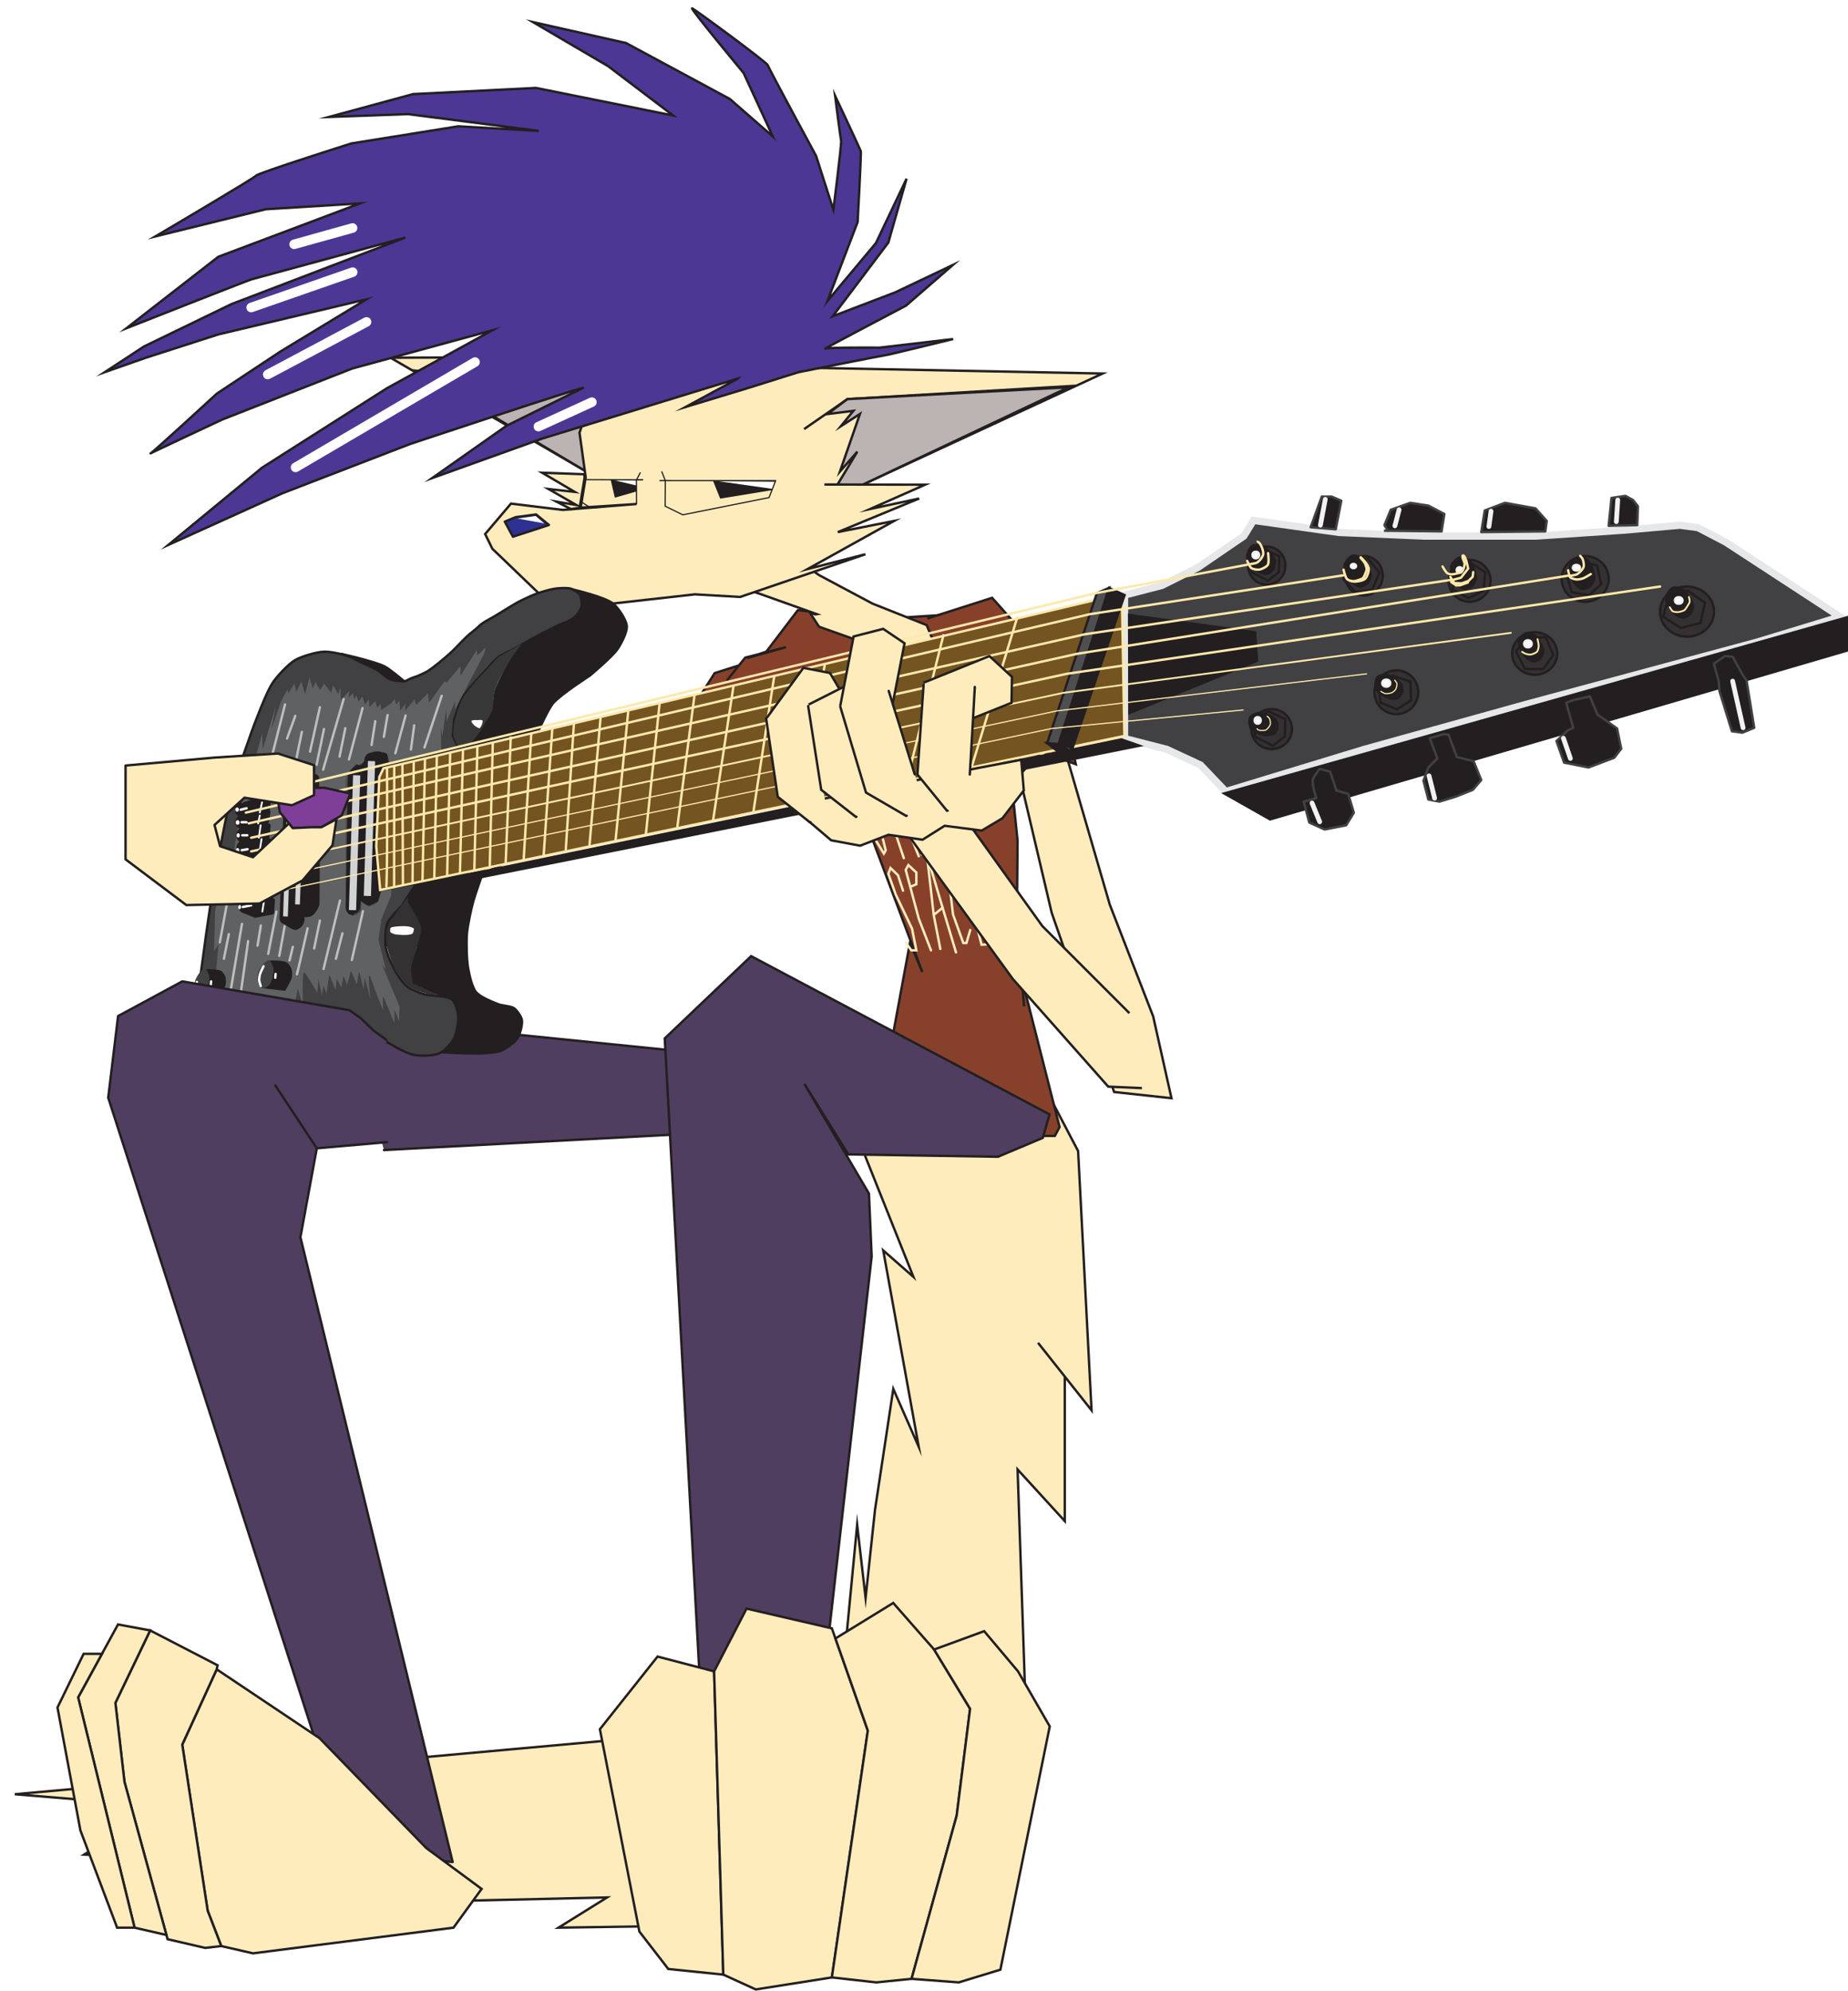 <?xml version="1.0" encoding="UTF-8"?>
  <?xml-stylesheet type="text/css" href="../css/stylesheet.css"?>
<svg id="AniSVG" data-name="Layer 2" xmlns="http://www.w3.org/2000/svg" xmlns:xlink="http://www.w3.org/1999/xlink" viewBox="0 0 772.57 832.07">
  <defs>
    <style>
      .cls-1 {
        filter: url(#drop-shadow-9);
      }

      .cls-1, .cls-2, .cls-3, .cls-4, .cls-5, .cls-6, .cls-7, .cls-8, .cls-9, .cls-10, .cls-11, .cls-12, .cls-13, .cls-14, .cls-15, .cls-16, .cls-17, .cls-18, .cls-19, .cls-20, .cls-21, .cls-22, .cls-23, .cls-24, .cls-25, .cls-26, .cls-27, .cls-28, .cls-29, .cls-30, .cls-31, .cls-32, .cls-33, .cls-34, .cls-35, .cls-36 {
        stroke-linecap: round;
      }

      .cls-1, .cls-2, .cls-4, .cls-5, .cls-6, .cls-8, .cls-37, .cls-38, .cls-12, .cls-13, .cls-14, .cls-15, .cls-21, .cls-22, .cls-23, .cls-25, .cls-26, .cls-28, .cls-29, .cls-39, .cls-40, .cls-41, .cls-42, .cls-43, .cls-44, .cls-45, .cls-31, .cls-32, .cls-33, .cls-46, .cls-36 {
        stroke: #231f20;
      }

      .cls-1, .cls-2, .cls-32 {
        fill: #503e61;
      }

      .cls-1, .cls-37, .cls-38, .cls-47, .cls-13, .cls-14, .cls-15, .cls-16, .cls-17, .cls-18, .cls-19, .cls-20, .cls-21, .cls-22, .cls-23, .cls-24, .cls-25, .cls-27, .cls-29, .cls-48, .cls-39, .cls-40, .cls-41, .cls-42, .cls-43, .cls-44, .cls-45, .cls-49, .cls-50, .cls-30, .cls-51, .cls-33, .cls-34 {
        stroke-miterlimit: 10;
      }

      .cls-52, .cls-9, .cls-10, .cls-16, .cls-17, .cls-18, .cls-27, .cls-30, .cls-31, .cls-51, .cls-34 {
        fill: none;
      }

      .cls-2, .cls-3, .cls-4, .cls-5, .cls-6, .cls-7, .cls-8, .cls-9, .cls-10, .cls-11, .cls-12, .cls-26, .cls-28, .cls-31, .cls-53, .cls-32, .cls-46, .cls-35, .cls-36 {
        stroke-linejoin: round;
      }

      .cls-3, .cls-4, .cls-54, .cls-11, .cls-12, .cls-19, .cls-22, .cls-26, .cls-42, .cls-45, .cls-53, .cls-46 {
        fill: #231f20;
      }

      .cls-3, .cls-7, .cls-10, .cls-19, .cls-20, .cls-30, .cls-35 {
        stroke: #fff;
      }

      .cls-5 {
        fill: #2e3192;
      }

      .cls-6 {
        fill: #7f3f98;
      }

      .cls-7, .cls-55, .cls-24, .cls-28, .cls-40, .cls-35 {
        fill: #fff;
      }

      .cls-8, .cls-38, .cls-56, .cls-14, .cls-15, .cls-25, .cls-39 {
        fill: #feecbd;
      }

      .cls-9, .cls-18, .cls-27, .cls-48, .cls-51, .cls-34 {
        stroke: #fee8aa;
      }

      .cls-37 {
        filter: url(#drop-shadow-4);
      }

      .cls-37, .cls-13, .cls-36 {
        fill: #87412a;
      }

      .cls-38 {
        filter: url(#drop-shadow-3);
      }

      .cls-47, .cls-11, .cls-12 {
        stroke-width: 2px;
      }

      .cls-47, .cls-45, .cls-49, .cls-50, .cls-53 {
        stroke-linecap: square;
      }

      .cls-47, .cls-50 {
        fill: #e4e5e6;
        stroke: #d1d3d4;
      }

      .cls-57 {
        clip-path: url(#clippath);
      }

      .cls-58, .cls-23 {
        fill: #333132;
      }

      .cls-59, .cls-20, .cls-21, .cls-49 {
        fill: #414042;
      }

      .cls-60 {
        fill: #393839;
      }

      .cls-11, .cls-24 {
        stroke: #f1f2f2;
      }

      .cls-13 {
        filter: url(#drop-shadow-2);
      }

      .cls-14 {
        filter: url(#drop-shadow-6);
      }

      .cls-15 {
        filter: url(#drop-shadow-1);
      }

      .cls-16 {
        stroke: #bcbec0;
      }

      .cls-17 {
        stroke: #feecbd;
      }

      .cls-61 {
        clip-path: url(#clippath-1);
      }

      .cls-26, .cls-27, .cls-28, .cls-31 {
        stroke-width: .5px;
      }

      .cls-62 {
        filter: url(#drop-shadow-7);
      }

      .cls-29 {
        stroke-width: 5px;
      }

      .cls-29, .cls-33, .cls-63 {
        fill: #808285;
      }

      .cls-48 {
        fill: #745421;
      }

      .cls-41 {
        fill: #bbb4b3;
      }

      .cls-43 {
        fill: #4f4f51;
      }

      .cls-44 {
        fill: #4c3794;
      }

      .cls-45, .cls-49, .cls-50 {
        stroke-width: 3px;
      }

      .cls-49 {
        stroke: #e6e7e8;
      }

      .cls-30 {
        stroke-width: 4px;
      }

      .cls-53 {
        stroke: #414042;
      }

      .cls-32 {
        filter: url(#drop-shadow-8);
      }

      .cls-33 {
        stroke-width: 6px;
      }

      .cls-64 {
        filter: url(#drop-shadow-11);
      }

      .cls-65 {
        filter: url(#drop-shadow-10);
      }

      .cls-34, .cls-35 {
        stroke-width: .75px;
      }

      .cls-63 {
        opacity: .5;
      }

      .cls-36 {
        filter: url(#drop-shadow-5);
      }
    </style>
    <filter id="drop-shadow-1" filterUnits="userSpaceOnUse">
      <feOffset dx="3" dy="3"/>
      <feGaussianBlur result="blur" stdDeviation="2"/>
      <feFlood flood-color="#231f20" flood-opacity=".5"/>
      <feComposite in2="blur" operator="in"/>
      <feComposite in="SourceGraphic"/>
    </filter>
    <filter id="drop-shadow-2" filterUnits="userSpaceOnUse">
      <feOffset dx="3" dy="3"/>
      <feGaussianBlur result="blur-2" stdDeviation="2"/>
      <feFlood flood-color="#231f20" flood-opacity=".5"/>
      <feComposite in2="blur-2" operator="in"/>
      <feComposite in="SourceGraphic"/>
    </filter>
    <filter id="drop-shadow-3" filterUnits="userSpaceOnUse">
      <feOffset dx="3" dy="3"/>
      <feGaussianBlur result="blur-3" stdDeviation="2"/>
      <feFlood flood-color="#231f20" flood-opacity=".5"/>
      <feComposite in2="blur-3" operator="in"/>
      <feComposite in="SourceGraphic"/>
    </filter>
    <filter id="drop-shadow-4" filterUnits="userSpaceOnUse">
      <feOffset dx="3" dy="3"/>
      <feGaussianBlur result="blur-4" stdDeviation="2"/>
      <feFlood flood-color="#231f20" flood-opacity=".5"/>
      <feComposite in2="blur-4" operator="in"/>
      <feComposite in="SourceGraphic"/>
    </filter>
    <filter id="drop-shadow-5" filterUnits="userSpaceOnUse">
      <feOffset dx="3" dy="3"/>
      <feGaussianBlur result="blur-5" stdDeviation="2"/>
      <feFlood flood-color="#231f20" flood-opacity=".5"/>
      <feComposite in2="blur-5" operator="in"/>
      <feComposite in="SourceGraphic"/>
    </filter>
    <filter id="drop-shadow-6" filterUnits="userSpaceOnUse">
      <feOffset dx="3" dy="3"/>
      <feGaussianBlur result="blur-6" stdDeviation="2"/>
      <feFlood flood-color="#231f20" flood-opacity=".5"/>
      <feComposite in2="blur-6" operator="in"/>
      <feComposite in="SourceGraphic"/>
    </filter>
    <filter id="drop-shadow-7" filterUnits="userSpaceOnUse">
      <feOffset dx="3" dy="3"/>
      <feGaussianBlur result="blur-7" stdDeviation="2"/>
      <feFlood flood-color="#231f20" flood-opacity=".5"/>
      <feComposite in2="blur-7" operator="in"/>
      <feComposite in="SourceGraphic"/>
    </filter>
    <clipPath id="clippath">
      <polyline id="smallClippingPath" class="cls-52" points="265.7 197.66 263.04 197.68 241.7 197.59 240.19 207.04 244.03 209.51 263.12 207.72 263.06 197.79 264.66 194.71"/>
    </clipPath>
    <clipPath id="clippath-1">
      <polyline id="largeClippingPath" class="cls-52" points="272.89 197.88 321.27 197.89 318.51 204.98 282.44 212.19 275.07 208.57 275.15 197.91 273.68 194.2"/>
    </clipPath>
    <filter id="drop-shadow-8" filterUnits="userSpaceOnUse">
      <feOffset dx="3" dy="3"/>
      <feGaussianBlur result="blur-8" stdDeviation="2"/>
      <feFlood flood-color="#231f20" flood-opacity=".5"/>
      <feComposite in2="blur-8" operator="in"/>
      <feComposite in="SourceGraphic"/>
    </filter>
    <filter id="drop-shadow-9" filterUnits="userSpaceOnUse">
      <feOffset dx="3" dy="3"/>
      <feGaussianBlur result="blur-9" stdDeviation="2"/>
      <feFlood flood-color="#231f20" flood-opacity=".5"/>
      <feComposite in2="blur-9" operator="in"/>
      <feComposite in="SourceGraphic"/>
    </filter>
    <filter id="drop-shadow-10" filterUnits="userSpaceOnUse">
      <feOffset dx="3" dy="3"/>
      <feGaussianBlur result="blur-10" stdDeviation="2"/>
      <feFlood flood-color="#231f20" flood-opacity=".5"/>
      <feComposite in2="blur-10" operator="in"/>
      <feComposite in="SourceGraphic"/>
    </filter>
    <filter id="drop-shadow-11" filterUnits="userSpaceOnUse">
      <feOffset dx="3" dy="3"/>
      <feGaussianBlur result="blur-11" stdDeviation="2"/>
      <feFlood flood-color="#231f20" flood-opacity=".5"/>
      <feComposite in2="blur-11" operator="in"/>
      <feComposite in="SourceGraphic"/>
    </filter>
  </defs>
  <g id="Ani">
    <g id="tail">
      <polygon class="cls-15" points="434.77 453.44 447.71 478.11 453.33 586.49 430.95 558.27 442.14 572.38 442.14 632.8 422.41 611.22 426.22 723.82 407.8 704.88 405.55 800.11 230.49 802.74 250.79 790.11 67.39 794.32 98.96 774.85 32.13 772.22 63.7 751.97 3.2 746.97 258.9 723.82 347.77 713.3 355.34 634.37 358.87 664.89 362.8 628.09 370.45 577.55 381.08 601.75 366.24 519.67 378.86 530.72 355.34 471.81 434.77 453.44"/>
    </g>
    <g id="Body">
      <polyline class="cls-13" points="349.91 273.15 342.17 295.67 382.57 403.28 377.43 390.97 369.95 431.49 382.57 462.16 424.62 471.81 437.98 471.81 439.96 468.1 424.13 405.76 425.12 417.63 422.15 378.3 422.4 348.36 417.2 297.64 393.98 253.86 359.59 256.08"/>
      <g id="shirtText">
        <polyline class="cls-17" points="365.27 332.3 360.59 324.17 359.14 324.84 359.14 328.24 361.26 334.42 367.38 343.66 370.28 355.46 369.5 356.8 364.71 348.89 362.93 341.99"/>
        <polyline class="cls-17" points="367.49 322.39 372.95 344.1 377.85 358.69"/>
        <line class="cls-17" x1="377.85" y1="340.54" x2="372.95" y2="344.1"/>
        <polyline class="cls-17" points="370.95 316.82 377.18 340.54 384.09 357.91"/>
        <polyline class="cls-17" points="375.4 322.39 380.36 320.33 385.31 318.27"/>
        <line class="cls-17" x1="387.87" y1="355.24" x2="380.36" y2="320.33"/>
        <line class="cls-17" x1="385.31" y1="357.24" x2="393.11" y2="352.23"/>
        <polyline class="cls-17" points="396.89 355.24 389.99 319.38 390.66 316.82 394.44 319.72 396.22 324.84 395.11 328.29 392.66 329.41 402.01 355.24"/>
        <polyline class="cls-17" points="394.44 315.26 400.32 314.24 404.69 313.48"/>
        <polyline class="cls-17" points="409.81 357.24 404.13 340.48 400.32 314.24"/>
        <polyline class="cls-17" points="377.52 372.28 375.4 365.82 372.28 362.83 371.39 365.26 374.45 373.84 381.3 388.2 383.08 397.22 380.97 397.22 378.7 394.02"/>
        <polyline class="cls-17" points="389.21 397.22 384.09 383.97 380.54 370.71 378.63 363.59 379.74 361.59 383.08 364.7 383.08 369.6 380.54 370.71"/>
        <polyline class="cls-17" points="393.11 396.66 390.35 382.46 387.87 360.58 388.46 360.58 394.06 379.4 390.35 382.46"/>
        <line class="cls-17" x1="394.06" y1="379.4" x2="399.66" y2="398.09"/>
        <polyline class="cls-17" points="400.32 363.92 396.86 358.69 395.66 359.13 398.42 382.24 402.71 394.16 404.02 394.16 405.62 388.75"/>
        <polyline class="cls-17" points="410.34 360.58 403.22 361.09 406.2 378.62 410.34 394.89 415.5 394.6"/>
        <line class="cls-17" x1="410.63" y1="368.14" x2="405.07" y2="370.61"/>
      </g>
      <g id="fretArm">
        <g id="fretUpper">
          <g id="Layer_18" data-name="Layer 18">
            <polygon class="cls-38" points="442.15 310.41 460.94 375.09 479.09 421.84 486.74 456.04 462.77 453.44 436.69 378.62 421.36 313.48 428.81 304.83 442.15 310.41"/>
          </g>
          <polyline class="cls-37" points="384.63 255.55 411.76 246.88 433.99 271.85 434.42 286.83 435.27 280.78 444.58 291.94 443.21 300.61 446.76 316.45 432.43 311.09 417.38 327.2 417.87 314.42 421.18 319.45 408.69 299.22 418.24 308.14 404.36 295.6 402.92 276.75 403.71 287.05 395.55 270.01 393.38 269.12"/>
        </g>
        <polyline id="fretFore" class="cls-39" points="477.39 454.82 463.31 454.2 423.42 409.2 376.26 344.3 399.52 336.58 435.78 387.11 472.15 423.48"/>
      </g>
      <g id="strumArm">
        <polygon class="cls-8" points="200.8 365.74 299.42 318.21 301.1 297.89 284.19 296.49 179.12 337.03 78.45 333.18 61.42 359.04 200.8 365.74"/>
        <polygon class="cls-36" points="364.18 256.32 330.56 252.03 317.37 269.38 309.68 271.97 325.23 267.61 308.55 271.88 301.05 281.21 305.95 275.12 295.78 278.35 284.19 296.49 301.1 297.89 299.42 318.21 334.59 295.29 335.91 285.77 345.88 280.57 366.1 282.3 364.18 256.32"/>
      </g>
      <g id="Neck">
        <polygon class="cls-14" points="389.58 270.78 384.41 258.29 361.78 249.31 339.44 237.41 313.69 219.37 294.76 228.63 307.25 242.78 314.66 245.22 338.47 253.7 337.83 253.8 335.56 253.08 339.43 258.97 356.68 265.09 367.19 270.93 365.79 270.56 361.4 268.41 364.44 272.29 369.31 274.3 374.87 274.37 381.51 272.74 388.63 271.25 389.58 270.78"/>
      </g>
      <g id="Head">
        <g id="HeadGroup" class="cls-62">
          <polygon id="headBackplate" class="cls-56" points="308.43 151.69 385.8 174.55 363.99 187.56 350.62 206.54 304.01 171.93 308.43 151.69"/>
          <g id="exposedEar">
            <polyline class="cls-39" points="310.41 150.24 457.95 153.13 357.78 199.52 445.44 158.31 351.26 163.82 342.44 169.93 333.15 176.36"/>
            <polygon class="cls-41" points="342.96 170.07 353.77 168.73 348.53 175.14 356.51 170.03 348.15 194.09 355.42 185.79 340.97 209.74 357.78 199.52 443.68 158.88 351.26 163.82 342.96 170.07"/>
          </g>
          <g id="coveredEar">
            <polyline class="cls-39" points="263.8 171.81 256.17 165.23 248.92 158.98 170.58 151.92 242.9 194.57 160.25 146.53 283.16 146.07"/>
            <polygon class="cls-41" points="255.73 165.36 246.75 163.85 251.01 170.34 244.44 165.1 251.02 189.3 245.1 180.88 267.32 207.58 242.9 194.57 172.04 152.52 248.92 158.98 255.73 165.36"/>
          </g>
          <g id="headBaseShape">
            <polyline class="cls-39" points="341.64 199.52 383.76 199.59 360.77 209.76 381.26 205.37 347.26 219.41 370.8 214.74 334.6 234.86 358.77 228.67 306.42 246.52 287.5 245.43 229.45 251.93 202.82 226.36 199.82 220.22 210.62 207.5 232.27 210.14 238.71 209.62 263.12 207.67 239.74 209.19 241.85 196.49 239.27 177.84 244.6 162.63 257.23 149.31 282.29 145.88 308.2 149.47"/>
            <polygon class="cls-39" points="241.26 195.24 223.64 194.59 237.26 202.6 226.32 201.41 237.92 208.08 229.67 206.69 235.71 209.81 239.33 209.24 241.42 196.5 241.26 195.24"/>
          </g>
          <g id="Nose">
            <polygon class="cls-5" points="211.45 221.34 208.03 215.04 212.57 213.17 221.12 212.03 226.48 216.43 211.45 221.34"/>
            <polyline class="cls-55" points="213.34 213.74 224.51 215.76 220.93 212.69"/>
          </g>
          <g id="smallEyeClip">
            <g class="cls-57">
              <g id="smallEye">
                <polygon class="cls-26" points="254.22 204.72 252.53 197.44 267.36 200.94 254.22 204.72"/>
                <polyline class="cls-28" points="252.53 197.44 268 197.61 267.36 200.94"/>
              </g>
            </g>
          </g>
          <g id="largeEyeClip">
            <g class="cls-61">
              <g id="largeEye">
                <polygon class="cls-26" points="298.24 205.15 295.31 197.86 320.73 201.46 298.24 205.15"/>
                <polyline class="cls-28" points="295.31 197.86 321.81 198.13 320.73 201.46"/>
              </g>
            </g>
          </g>
          <polyline id="largeEyeHole" class="cls-31" points="272.89 197.88 321.27 197.89 318.51 204.98 282.44 212.19 275.07 208.57 275.15 197.91 273.68 194.2"/>
          <polyline id="smallEyeHole" class="cls-31" points="265.7 197.52 263.04 197.54 241.7 197.46 240.19 206.9 244.03 209.37 263.12 207.58 263.06 197.65 264.66 194.57"/>
          <g id="Hair">
            <path id="Hair-2" data-name="Hair" class="cls-44" d="m305.55,155.2l-81.82,25.11-46.06,16.52,31.05-21.84,32.06-15.87c-.21-.53-72.44,23.52-72.44,23.52l-53.1,20.47-47.87,21.66,39.19-32.29,52.19-33.2,44.04-24.2-58.56,15.97-54.22,21.28s-30.9,14.45-30.07,14.19,27.74-25.01,27.74-25.01l26.53-17.56,35.99-21.84-61.94,14.68-30.36,9.77-17.07,5.98,16.39-10.73,36.47-17.67,72.82-27.85s-63.42,17.26-64.42,17.49-52.24,20.42-52.24,20.42l38.4-29.87,59.26-22.31-39.39,2.44-46.17,11.36s41.32-24.33,42.18-25.44,39.75-13.42,39.75-13.42l44.71-7.17,33.63,1.92-54.59-7-33.12,1.18,35.21-9.56,51.37-2.58,57.32,11.53-27.17-20.61-31.41-18.43,38.86,8.73,43.4,23.38,17.99,15.7-12.22-26.55S284.98-.07,286.38.51s31.35,22.64,31.61,23.76,20.18,37.89,20.18,37.89l7.23,22.55s3.51-27.72,3.24-28.84-2.52-18.83-2.52-18.83c0,0,10.46,22.25,10.73,23.12s-1.32,29.68-1.32,29.68l-12.61,32.97,20.26-24.2,12.81-26.91-7.62,26.7-23.25,30.79,26.1-9.98,24.11-11.45-19.58,17s-35.17,18.49-33.72,17.94,22.69-.39,22.69-.39l30.75-3.6s-27.34,6.7-27.95,6.69-36.7,7.17-36.7,7.17l-21.65,6.79-25.53,7.74,21.89-11.88Z"/>
            <line class="cls-30" x1="120.56" y1="192.36" x2="195.59" y2="148.34"/>
            <line class="cls-30" x1="108.93" y1="153.54" x2="150.24" y2="131.56"/>
            <line class="cls-30" x1="102" y1="125.54" x2="144.44" y2="110.76"/>
            <line class="cls-30" x1="222.09" y1="175.31" x2="244.44" y2="165.1"/>
            <line class="cls-30" x1="119.97" y1="99.12" x2="144.39" y2="92.3"/>
          </g>
        </g>
        <polygon class="cls-56" points="263.55 197.24 274.8 197.63 273.16 193.55 265.19 194.11 263.55 197.24"/>
      </g>
    </g>
    <g id="mobileThigh">
      <polyline class="cls-32" points="142.17 422.29 329.57 441.27 303.7 477.71 282.56 471.03 157.53 477.71"/>
    </g>
    <g id="immobleLeg">
      <polygon id="leftLeg" class="cls-1" points="290.03 707.98 338.99 719.88 361.41 522.19 360.27 495.88 350.79 479.78 347.69 474.51 333.27 450.04 351.64 479.52 414.2 480.51 432.94 472.62 435.78 462.81 311.02 396.66 274.9 431.04 290.03 707.98"/>
      <g id="leftFoot">
        <polygon class="cls-25" points="298.54 698.61 274.9 692.42 250.79 722.79 267.3 807.38 279.38 823.01 302.38 825.36 298.54 698.61"/>
        <polygon class="cls-25" points="347.77 680.63 312.1 672.38 298.54 698.61 302.38 825.36 315.94 831.56 347.77 826.54 362.8 723.37 347.77 680.63"/>
        <polygon class="cls-25" points="373.42 670.02 349.26 684.86 362.8 723.37 347.77 826.54 366.34 828.61 381.08 827.13 399.95 758.89 405.55 714.24 390.51 689.48 373.42 670.02"/>
        <polygon class="cls-25" points="411.44 681.81 390.51 689.48 405.55 714.24 399.95 758.89 381.08 827.13 400.83 828.61 418.22 823.3 438.85 721.61 425.59 698.61 411.44 681.81"/>
      </g>
    </g>
    <g id="Guitar">
      <g id="GuitarBody" class="cls-65">
        <polygon class="cls-12" points="183.28 391.68 105.06 391.68 105.06 302.67 210.79 296.92 183.28 391.68"/>
        <g>
          <g>
            <path class="cls-21" d="m143.86,271.74c-2.7-1.12-8.54-2.46-11.47-2.34-3.15.13-9.38,1.94-12.09,3.55s-7.23,6.43-9.06,9.06c-2.28,3.27-5.17,10.79-6.65,14.5-2.95,7.41-8.17,22.51-10.27,30.2s-5.17,23.98-6.65,32.02c-1.75,9.56-4.53,28.4-5.81,38.43-1.08,8.42-3.95,25.39-3.02,33.83.38,3.47,2.42,10.31,4.23,13.29,1,1.64,3.62,4.82,5.44,5.44,3.18,1.07,10.11-.75,13.29-1.81,2.95-.98,8.39-4.17,10.87-6.04,5.65-4.24,14.3-13.58,20.31-17.28,2.08-1.28,6.63-3.46,9.06-3.62,1.24-.08,3.74.61,4.83,1.21,2.72,1.48,6.53,6.67,9.06,8.46,3.2,2.26,10.06,6.42,13.89,7.25,2.66.57,8.39.51,10.87-.6,1.95-.87,5.04-4.15,6.04-6.04,1.15-2.17,2.01-7.22,1.81-9.67-.14-1.76-1.08-5.49-2.42-6.65-2.34-2.01-9.15-1.47-12.08-2.42-1.74-.56-5.2-1.9-6.65-3.02-1.53-1.19-3.85-4.37-4.83-6.04-1.41-2.39-3.77-7.53-4.23-10.27-.42-2.54-.34-7.88.6-10.27.87-2.19,6.04-7.25,6.04-7.25l6.04-9.35-15.1,2.71-1.21,4.23-3.57,2-3.59-2.4-.6,3.19-2.6,3-1.4-.4-1-1.8v-54.11l1.6-3.19,2.8-2.4,1,.4,1.2-.6,2.4-3.79,2.4-1.8,2.2.2,2.8.8,1,4.59,29.55-6.59-2.6-5.79.6-6.79s1.96-6.42,3-8.39c.71-1.36,2.63-3.8,3.59-4.99,1.4-1.73,4.47-4.97,5.99-6.59,1.42-1.51,4.05-4.65,5.79-6.04.07-.05.14-.11.2-.16,1.54-1.15,4.99-2.6,6.79-3.59s10.55-5.9,11.98-6.59c.99-.48,7.39-3.79,7.99-3.79s4.39-1.2,4.99-1.8,2.8-4.39,3-4.99-.16-4.44-1-5.59c-.62-.85-2.58-1.91-3.59-2.2-1.59-.45-4.96-.22-6.59,0-2.05.28-6.04,1.49-7.99,2.2s-5.9,2.58-7.79,3.59c-1.09.58-8.59,5.19-9.58,5.79s-4.15,2.23-5.39,3.19c-1.09.85-1.6,1.6-4.19,3.59s-5.69,5.54-7.59,7.39c-1.47,1.43-4.59,4.11-6.19,5.39-1.11.89-3.37,2.66-4.59,3.39-1,.6-3.12,1.55-4.19,2-.69.28-2.12.69-2.8,1s-1.8,1-2.6,1.2-4.91-.34-6.39-1-3.81-2.97-5.19-3.79c-2.09-1.25-6.62-3.08-8.79-4.19-.49-.25-1.41-.85-1.91-1.06Z"/>
            <path class="cls-63" d="m94.02,432.39l.72-5.26,1.43,5.74.96-7.41,1.2,9.56.72-11,2.39,7.65s-.24-3.83,0-4.54,2.15,2.39,2.15,2.39l-.24-10.52,1.43,8.13.24-11.48s1.2,8.61,1.43,9.33.72-11.48.72-11.48c0,0,2.15,9.09,2.39,10.28s.48-8.13,1.2-7.17,2.39,5.98,2.39,5.98l1.2-6.93,1.43,4.54,1.91-6.22,2.39,3.59,1.43-7.41,2.15,7.65s-.48-14.82.48-14.35,5.5,8.61,5.5,8.61l.48-5.74,1.43,6.69.72-3.83,1.2,3.11,1.2-7.89,2.63,6.46.48-4.78,1.91,3.83.96-5.02,1.43,3.83,1.67-5.98,2.39,5.74.96-5.5,1.91,7.41.48-4.78,2.39,9.09s-1.67-14.35.24-8.61,5.02,13.15,5.02,13.15c0,0-.24-6.69.24-5.5s4.54,11,4.54,11v-5.74l1.91,4.78.24-5.98-7.41-17.69,1.67,2.15-3.11-12.43,1.2-8.61,4.06-9.8.16-2.64-4.24.8s-1.28,4.24-1.36,4.48-2.68,1.66-3.68,1.6-3.52-1.84-3.52-1.84c0,0,.36,3.06-.11,3.92-.43.76-2.05,1.84-2.93,1.92-.62.06-1.85-.48-2.32-.88-.37-.31-.96-1.68-.96-1.68l.86-53.51s-.14-2.84.34-3.46c.77-1,2.21-3.39,3.44-3.68.18-.04.53.23.72.24.45.03,1.26-.48,1.62-.75,1.27-.94,2.23-3.41,3.54-4.29.36-.24,1.94-.53,2.37-.53s1.18.01,1.58.13c.66.19,2.17.23,2.64.72.74.77.96,4.16.96,4.16l21.84-4.72-.08-10.56.56,3.92,1.6-11.12.24,4.8,3.52-8.24-.08,3.44,12.16-23.36.88-2.72-3.6,3.36-.32-2.24-6.8,10.72v-4l-5.6,6.72-1.12-.32-6.32,8.88-.64-3.84s-4.56,4.48-4.72,4.72-.8-2.16-.8-2.16l-4,4.64.24-2.88-2.24,2.8-.4-4.16-1.28,1.76-.64-2.48-1.36,1.76-4.24,2.96-.24-2.56-1.52,1.52-.64-2.72-2.56,2.48-.24-3.2-1.6,2.16-1.12-3.44-1.52,2.16-1.04-2.56-.72,1.6-.72-2.48-1.68,1.84.24-2.8-3.52,3.76-.16-5.12-.96,2.64-2.16-3.68-.72,3.12-3.04-3.76-1.68,2.72-1.92-3.44s-1.04,2.48-1.04,2.8-1.44-4.8-1.44-4.8l-1.84,7.04-1.6-5.2-2.08,4.24-.8-3.36-2.48,4-.4-1.6s-2.72,4.96-2.88,5.36-3.84,11.2-3.84,11.2l1.92-10.08-5.52,18.48-.24-6.64-5.36,19.36-.64-1.84-3.2,15.12-4.88,30.96-.4-14.64-5.2,25.44-.48,16.56,1.84-2.64-2,22.72,1.76-2.32-1.36,14.32,3.12-5.6v10.32l1.92-4.96.64,8,.56-5.44,1.06,3.53Z"/>
            <line class="cls-16" x1="93.18" y1="412.48" x2="98.16" y2="383.17"/>
            <line class="cls-16" x1="97.13" y1="415.74" x2="100.73" y2="390.37"/>
            <path class="cls-16" d="m121.13,404.25c.34-1.03,4.46-19.2,4.46-19.2"/>
            <line class="cls-16" x1="113.76" y1="396.54" x2="115.99" y2="384.19"/>
            <line class="cls-16" x1="109.13" y1="395.68" x2="112.56" y2="378.02"/>
            <line class="cls-16" x1="132.27" y1="402.02" x2="139.13" y2="373.39"/>
            <line class="cls-16" x1="88.9" y1="390.88" x2="93.53" y2="365.68"/>
            <line class="cls-16" x1="108.79" y1="320.59" x2="116.16" y2="291.44"/>
            <line class="cls-16" x1="119.76" y1="319.73" x2="123.19" y2="302.93"/>
            <line class="cls-16" x1="132.1" y1="318.7" x2="140.67" y2="289.21"/>
            <line class="cls-16" x1="126.62" y1="311.16" x2="130.73" y2="292.64"/>
            <line class="cls-16" x1="120.44" y1="296.24" x2="117.01" y2="305.67"/>
            <line class="cls-16" x1="142.9" y1="314.42" x2="148.56" y2="292.99"/>
            <line class="cls-16" x1="152.33" y1="308.42" x2="153.88" y2="298.47"/>
            <line class="cls-16" x1="162.28" y1="311.84" x2="166.56" y2="296.07"/>
            <line class="cls-16" x1="174.45" y1="309.44" x2="181.65" y2="287.84"/>
            <line class="cls-16" x1="144.1" y1="398.25" x2="148.73" y2="377.85"/>
            <line class="cls-16" x1="137.42" y1="397.74" x2="140.16" y2="387.11"/>
            <line class="cls-16" x1="128.33" y1="393.45" x2="130.73" y2="381.79"/>
            <line class="cls-16" x1="118.04" y1="398.42" x2="119.42" y2="392.77"/>
            <line class="cls-16" x1="104.67" y1="392.25" x2="106.04" y2="383.85"/>
            <line class="cls-16" x1="90.61" y1="397.74" x2="92.67" y2="387.45"/>
            <line class="cls-16" x1="114.27" y1="321.62" x2="115.81" y2="314.59"/>
            <line class="cls-16" x1="129.36" y1="316.65" x2="132.44" y2="301.73"/>
            <line class="cls-16" x1="138.96" y1="313.22" x2="141.36" y2="301.39"/>
            <line class="cls-16" x1="157.48" y1="304.99" x2="159.02" y2="295.9"/>
            <line class="cls-16" x1="168.79" y1="310.3" x2="170.16" y2="300.19"/>
          </g>
          <path class="cls-22" d="m139.8,270.35s6.67,1.54,8.86,2.18c2.33.67,7.05,1.94,9.19,3.06s7.54,5.66,7.54,5.66l-5.65-.47s-2.52-2.81-3.54-3.54c-2.03-1.44-6.65-3.41-8.96-4.36-1.82-.75-7.45-2.53-7.45-2.53Z"/>
          <path class="cls-46" d="m236.41,243.38s13.41,3.09,16.89,5.9c2.14,1.73,5.51,6.66,5.74,9.4.22,2.57-2.38,7.43-3.82,9.56-2.25,3.34-11.63,11.16-11.63,11.16,0,0-12.18,7.85-15.3,11.47-2.03,2.37-5.9,11-5.9,11l-28.84,7.17,4.78-6.22s4.03-7,4.78-9.56c.52-1.78.58-5.56,1.12-7.33.82-2.73,3.46-7.83,4.78-10.36,1.23-2.36,4.09-6.97,6.06-8.76,1.73-1.58,8.16-4.6,8.16-4.6l9.01-4.59s4.18-1.54,5.75-3.4c3.67-4.34,2.42-7.65,1.24-8.98-.56-.63-2.81-1.86-2.81-1.86Z"/>
          <path class="cls-60" d="m188.66,309.64s-1.99-3.97-2.13-5.52c-.15-1.67.37-5.05.77-6.68.53-2.16,1.99-6.41,3.05-8.37s5.27-7.03,5.27-7.03l9.85-10.45,9.61-5.54-3.99,5.42s-3.94,6.64-5.08,8.91c-.66,1.32-1.82,4.06-2.21,5.49-.19.7-.34,2.14-.43,2.85-.16,1.26-.18,3.83-.5,5.06-.2.79-1.48,2.79-1.48,2.79l-3.78,6.28-4.07,5.28-1.93,1.07-2.96.43Z"/>
          <path class="cls-55" d="m197.47,301.36c-.59.14-2.14-1.14-2.14-1.14,0,0-1.44-1.35-1.21-1.85.26-.57,2.5-.36,2.5-.36,0,0,1.74-.26,2.07.14.29.37-.29,1.85-.29,1.85,0,0-.53,1.26-.93,1.36Z"/>
          <path class="cls-54" d="m90.64,450.44s22.43,3.6,28.97,2.91c3.81-.4,11.02-3.27,14.57-4.69,4.46-1.79,13.4-5.56,17.28-8.39,2.19-1.6,7.65-7.65,7.65-7.65,0,0-2.44-1.41-3.17-2-1.64-1.3-4.32-4.6-5.96-5.9-.91-.72-2.89-1.98-3.95-2.47-.95-.44-2.94-1.38-3.98-1.29-2.15.18-6.31,2.47-8.26,3.38-1.73.8-6.8,5.43-6.85,5.56l-9.05,8.16-5.21,3.81-10.87,6.04-11.17,2.54Z"/>
          <path class="cls-54" d="m180.71,437.26s4.98-4.19,6.04-6.04c1.22-2.13,1.87-7.21,1.81-9.67-.05-1.97-1.41-5.94-3.11-7.25-1.14-.87-5.84-1.45-5.84-1.45l-10.37-4.69s-.84-4.44-.74-5.93c.27-4.2,4.49-12.1,4.2-16.3-.25-3.53-5.66-9.55-5.43-13.09.12-1.89,3.78-6.58,3.78-6.58l28.81-5.77s-3.49,9.76-4.44,13.09-2.44,10.31-2.72,13.83-.12,10.61.49,14.07c.45,2.56,1.55,7.88,3.21,9.88s6.72,3.99,9.14,4.94c1.6.63,5.26.73,6.67,1.73,1.27.9,3.19,3.65,3.46,5.18.37,2.06-.81,6.4-1.98,8.15-1.27,1.91-5.23,4.7-7.41,5.43-6.06,2.04-25.56.45-25.56.45Z"/>
          <path class="cls-58" d="m176.41,412.61c.92.18,3.74.27,3.74.27l-10.61-4.81-.86-6.42,2.91-9.89s1.67-5.19,1.43-6.95c-.4-2.9-5.35-10.43-5.35-10.43l-.21-2.32s-3.24,4.2-4.33,5.8c-.71,1.05-3.05,3.97-3.05,3.97,0,0-1.18,2.83-1.41,3.78-.4,1.71-.13,5.64.18,7.38.48,2.63,3.47,9.83,3.47,9.83,0,0,3.78,5.24,5.5,6.46,1.87,1.32,6.34,2.9,8.58,3.34Z"/>
          <path class="cls-55" d="m169.46,387.21c-1.43,1.1-7.22.36-7.22.36,0,0-1.77-.49-2.05-.98-.22-.39-.13-1.46.18-1.78.27-.29,1.12-.39,1.52-.45,1.45-.22,4.44-.37,5.88-.09.62.12,2,.43,2.32.98.03.05-.01.1-.04.25-.08.47-.28,1.48-.59,1.71Z"/>
        </g>
        <line class="cls-29" x1="116.37" y1="380.86" x2="118.17" y2="330.64"/>
        <line class="cls-29" x1="121.47" y1="375.62" x2="123.27" y2="325.4"/>
        <line class="cls-33" x1="150.85" y1="371.57" x2="152.35" y2="314.6"/>
        <line class="cls-33" x1="144.56" y1="375.92" x2="146.06" y2="321.8"/>
        <line class="cls-47" x1="116.37" y1="379.06" x2="118.02" y2="331.69"/>
        <line class="cls-47" x1="121.4" y1="374.04" x2="123.05" y2="326.67"/>
        <line class="cls-50" x1="144.41" y1="375.92" x2="146.06" y2="322.55"/>
        <line class="cls-50" x1="150.63" y1="369.99" x2="152.28" y2="316.63"/>
        <polygon class="cls-49" points="467.14 305.68 467.14 245.75 482.75 241.73 497.86 234.17 517 221.08 521.03 214.53 556.78 219.57 592.03 221.08 639.37 221.08 676.64 218.56 699.3 216.55 706.85 217.55 718.44 223.6 766.28 254.82 731.53 265.39 634.34 291.58 567.36 310.21 509.44 327.84 498.87 316.76 484.77 310.21 467.14 305.68"/>
        <polygon class="cls-45" points="528.08 338.42 511.37 328.96 768.43 256.28 770.81 267.41 528.08 338.42"/>
        <path class="cls-53" d="m545.8,323.04c-.35,1.89,1.46,7.57,1.46,7.57l-5.24,1.46,2.33,8.73,6.4,2.91,9.02-1.75,3.2-5.24-2.33-7.86-4.95-1.46-2.62-7.86-4.37-1.16s-2.66,3.31-2.91,4.66Z"/>
        <polygon class="cls-53" points="598.78 332.07 594.13 331.19 592.09 323.33 594.13 317.8 597.91 314.02 594.71 305.58 600.53 303.83 602.57 304.12 606.06 313.44 613.05 315.18 616.25 323.04 612.76 327.12 605.48 330.03 598.78 332.07"/>
        <polygon class="cls-53" points="661.08 317.8 650.89 315.77 647.69 306.74 652.35 302.37 654.68 301.21 651.77 290.73 654.97 289.57 661.66 288.11 664.86 295.68 673.02 301.5 674.76 309.94 671.85 313.73 661.08 317.8"/>
        <polygon class="cls-53" points="721.05 302.67 715.81 285.78 715.52 281.71 713.48 274.43 718.14 271.23 721.34 271.52 725.71 279.38 727.16 281.41 730.36 301.21 725.42 303.25 721.05 302.67"/>
        <polygon class="cls-53" points="544.93 217.37 549.59 204.56 553.66 204.56 557.74 206.31 555.41 218.24 544.93 217.37"/>
        <polyline class="cls-53" points="577.24 218.83 575.79 216.5 578.41 210.09 586.56 207.18 594.13 208.35 600.82 211.84 599.66 219.12 576.08 218.83"/>
        <polygon class="cls-53" points="616.25 219.41 617.71 210.38 626.15 207.18 638.96 209.51 643.61 214.75 643.03 219.12 616.25 219.41"/>
        <polygon class="cls-53" points="669.52 216.79 670.69 205.14 676.51 204.27 679.71 206.02 681.75 208.64 681.46 216.5 669.52 216.79"/>
        <line class="cls-11" x1="548.71" y1="340.51" x2="545.51" y2="332.65"/>
        <line class="cls-11" x1="596.75" y1="330.61" x2="594.42" y2="321.3"/>
        <line class="cls-11" x1="653.51" y1="314.02" x2="650.6" y2="305.58"/>
        <line class="cls-11" x1="725.71" y1="301.21" x2="721.34" y2="281.71"/>
        <line class="cls-11" x1="672.72" y1="215.04" x2="673.31" y2="206.02"/>
        <line class="cls-11" x1="619.45" y1="217.08" x2="620.33" y2="210.68"/>
        <line class="cls-11" x1="580.15" y1="216.79" x2="581.9" y2="210.09"/>
        <line class="cls-11" x1="549" y1="216.5" x2="551.04" y2="205.73"/>
        <polygon class="cls-48" points="157.3 318.14 155.58 321.79 154.3 350.77 155.94 369 158.06 368.56 317.87 335.31 467.06 304.62 465.99 245.16 157.3 318.14"/>
        <path class="cls-51" d="m158.41,368.19c.64-.21.39-50.26.39-50.26"/>
        <line class="cls-51" x1="161.76" y1="367.77" x2="161.81" y2="317.07"/>
        <line class="cls-51" x1="165.45" y1="366.93" x2="165.24" y2="316.42"/>
        <line class="cls-51" x1="169.47" y1="365.85" x2="169.97" y2="314.92"/>
        <line class="cls-51" x1="173.62" y1="365.15" x2="174.69" y2="313.85"/>
        <line class="cls-51" x1="178.55" y1="364.08" x2="179.63" y2="312.99"/>
        <line class="cls-51" x1="183.92" y1="363.22" x2="185.21" y2="311.27"/>
        <line class="cls-51" x1="189.29" y1="361.93" x2="190.57" y2="309.98"/>
        <line class="cls-51" x1="195.3" y1="360.43" x2="196.59" y2="308.48"/>
        <line class="cls-51" x1="201.74" y1="359.57" x2="203.03" y2="306.98"/>
        <line class="cls-51" x1="208.39" y1="358.28" x2="210.54" y2="304.83"/>
        <line class="cls-51" x1="215.91" y1="356.57" x2="219.13" y2="303.33"/>
        <line class="cls-51" x1="224.28" y1="354.63" x2="227.93" y2="300.97"/>
        <line class="cls-51" x1="233.51" y1="352.49" x2="236.94" y2="299.25"/>
        <line class="cls-51" x1="243.38" y1="350.99" x2="248.11" y2="296.46"/>
        <line class="cls-51" x1="254.33" y1="348.41" x2="259.7" y2="293.67"/>
        <line class="cls-51" x1="267" y1="345.83" x2="272.79" y2="290.66"/>
        <line class="cls-51" x1="280.09" y1="343.26" x2="287.39" y2="287.23"/>
        <line class="cls-51" x1="295.12" y1="339.82" x2="303.7" y2="283.37"/>
        <line class="cls-51" x1="311.86" y1="337.03" x2="320.66" y2="279.72"/>
        <line class="cls-51" x1="331.18" y1="332.52" x2="341.91" y2="274.35"/>
        <line class="cls-51" x1="350.71" y1="328.66" x2="365.31" y2="268.55"/>
        <line class="cls-51" x1="376.26" y1="322.86" x2="391.5" y2="262.11"/>
        <line class="cls-51" x1="403.31" y1="317.28" x2="422.41" y2="254.6"/>
        <path class="cls-42" d="m197.47,363.77l275.87-55.07-7.56-2.65-266.27,55.1c-1.23.25-2.1,1.36-2.04,2.62h0Z"/>
        <polygon class="cls-42" points="439.51 308 460.65 242.75 467.14 245.75 445.34 309.82 439.51 308"/>
        <polygon class="cls-42" points="439.51 311.28 434.77 307.63 439.51 308 444.98 311.28 439.51 311.28"/>
        <polygon class="cls-43" points="455.55 244.94 434.77 307.63 439.51 308 460.65 242.75 455.55 244.94"/>
        <g>
          <path class="cls-54" d="m116.19,411.16l-9.4-1.11s2.11-1.49,2.58-2.19c.88-1.32,2.08-4.48,1.94-6.06-.09-.95-1.81-3.35-1.81-3.35,0,0,5.75-.14,7.35.77.7.4,1.65,1.83,1.94,2.58.32.85.42,2.72.26,3.61-.3,1.68-2.76,5.6-2.76,5.6"/>
          <path class="cls-59" d="m106.66,410.17c-.71-.2-1.63-1.61-1.81-2.32-.25-1.03-.31-3.24,0-4.26s1.39-2.82,2.06-3.61c.49-.57,1.85-1.71,2.58-1.55.93.21,1.62,2.42,1.81,3.35.34,1.69-.51,5.34-1.55,6.71-.53.7-2.25,1.91-3.1,1.68Z"/>
          <line class="cls-20" x1="112.08" y1="405.66" x2="112.21" y2="404.11"/>
          <path class="cls-20" d="m106.02,409.14s-.58-1.63-.65-2.19c-.08-.64.09-1.95.26-2.58.24-.92,1.55-3.48,1.55-3.48"/>
        </g>
        <g>
          <path class="cls-54" d="m88.6,413.77l-8.22-1.23s1.9-1.34,2.32-1.97c.79-1.19,1.87-4.03,1.74-5.45-.08-.85-1.62-3.01-1.62-3.01,0,0,5.16-.12,6.61.7.63.36,1.49,1.64,1.74,2.32.28.76.38,2.45.23,3.25-.27,1.51-2.55,5.57-2.55,5.57"/>
          <path class="cls-59" d="m80.26,412.66c-.64-.18-1.47-1.44-1.62-2.09-.23-.93-.28-2.91,0-3.83s1.25-2.54,1.86-3.25c.44-.51,1.66-1.54,2.32-1.39.84.19,1.45,2.18,1.62,3.01.31,1.52-.45,4.8-1.39,6.03-.48.63-2.02,1.72-2.78,1.51Z"/>
          <line class="cls-20" x1="85.13" y1="408.6" x2="85.25" y2="407.21"/>
          <path class="cls-20" d="m79.68,411.73s-.52-1.46-.58-1.97c-.07-.58.08-1.76.23-2.32"/>
        </g>
        <g>
          <path class="cls-22" d="m99.97,429.3c-.39.09-1.15-.36-1.47-.59-.48-.34-1.19-1.38-1.35-1.94-.29-.96-.08-3.02.12-4,.22-1.1.83-3.36,1.59-4.18.27-.28,1.03-.72,1.41-.65.57.1,1.38,1.13,1.65,1.65.29.57.32,1.89.35,2.53.05.9.03,2.71-.12,3.59-.08.49-.59,1.88-.59,1.88,0,0-1.02,1.58-1.59,1.71Z"/>
          <path class="cls-22" d="m99.79,421.41c-1.08-1.63-5.04-3.07-6.89-3.71-.4-.14-1.24-.37-1.65-.29-.46.09-1.31.62-1.59,1-.21.28-.33,1-.35,1.35-.03.51,0,1.59.29,2,.15.22.69.43.94.53,1.11.43,4.65,1.06,4.65,1.06,0,0,2.01.65,2.71.65.47,0,1.55-.09,1.83-.47.31-.43.35-1.68.06-2.12Z"/>
          <polygon class="cls-7" points="90.43 420.23 91.14 418.64 89.96 419.52 90.43 420.23"/>
          <line class="cls-19" x1="92.9" y1="419.58" x2="94.32" y2="420.05"/>
          <polyline class="cls-3" points="100.15 424.29 100.2 422.29 101.21 424.7 101.5 422.41"/>
        </g>
        <polygon class="cls-4" points="118.65 328.54 120.65 328.44 120.96 330.13 118.65 328.54"/>
        <path class="cls-4" d="m122.89,323.39c-.11-1.59,4.39-2.88,5.92-2.4.34.11,1.04.6,1.05.95.46,15.94.36,39.47.2,52.66-.02,1.42-1.76,4.1-2.98,4.84-.79.48-2.8.53-3.69.3-1.16-.3-4-2.66-4-2.66,0,0,4.02,2.41,4.42,3.82.21.75-.48,2.35-.96,2.95-.42.52-1.65,1.34-2.33,1.36-1.1.03-3.9-2.02-3.9-2.02l2.33-.94-.29-5.91,5.38.55.12-53.19s-1.24,0-1.26-.32Z"/>
        <g>
          <ellipse class="cls-22" cx="97.61" cy="335.46" rx="1.9" ry="2.37"/>
          <ellipse class="cls-22" cx="98" cy="340.68" rx="2.04" ry="2.42"/>
          <ellipse class="cls-22" cx="98.3" cy="346.14" rx="2.08" ry="2.51"/>
          <ellipse class="cls-22" cx="98.64" cy="351.55" rx="2.35" ry="2.74"/>
          <ellipse class="cls-22" cx="98.93" cy="357.46" rx="2.22" ry="2.74"/>
          <ellipse class="cls-22" cx="99.13" cy="363.14" rx="2.17" ry="2.6"/>
          <ellipse class="cls-22" cx="99.24" cy="369.01" rx="2.22" ry="2.74"/>
          <ellipse class="cls-22" cx="99.49" cy="375.42" rx="2.49" ry="2.87"/>
          <polygon class="cls-4" points="99.26 333.74 98.99 332.73 107.27 330.31 109.81 330.78 109.25 336.14 109.61 336.32 108.68 341.68 109.68 341.87 109.02 347.87 110.2 348.05 108.99 354.32 110.62 354.69 109.69 360.23 110.42 360.33 109.85 365.78 111.39 366.24 110.46 372.42 111.45 373.15 111.07 378.69 103.7 380.12 99.16 378.28 101.07 377.56 99.26 333.74"/>
          <line class="cls-10" x1="98.48" y1="376.11" x2="101.98" y2="375.42"/>
          <line class="cls-10" x1="99.06" y1="370.24" x2="101.16" y2="369.84"/>
          <line class="cls-10" x1="98.63" y1="364.03" x2="100.96" y2="363.79"/>
          <line class="cls-10" x1="98.06" y1="358.48" x2="100.88" y2="358"/>
          <line class="cls-10" x1="98.06" y1="352.37" x2="100.48" y2="351.97"/>
          <line class="cls-10" x1="100.38" y1="346.14" x2="98.3" y2="346.14"/>
          <line class="cls-10" x1="98" y1="340.68" x2="100.04" y2="340.68"/>
          <line class="cls-10" x1="97.61" y1="335.46" x2="100.08" y2="334.84"/>
          <ellipse class="cls-7" cx="96.13" cy="335.4" rx=".24" ry=".4"/>
          <ellipse class="cls-7" cx="96.34" cy="340.79" rx=".28" ry=".48"/>
          <ellipse class="cls-7" cx="96.58" cy="346.18" rx=".2" ry=".4"/>
          <ellipse class="cls-7" cx="96.34" cy="352.37" rx=".2" ry=".4"/>
          <ellipse class="cls-7" cx="96.7" cy="358.24" rx=".08" ry=".32"/>
          <ellipse class="cls-7" cx="97.14" cy="363.55" rx=".12" ry=".32"/>
          <ellipse class="cls-7" cx="97.18" cy="370.02" rx=".16" ry=".28"/>
          <ellipse class="cls-7" cx="97.18" cy="376.13" rx=".08" ry=".44"/>
          <line class="cls-35" x1="105.62" y1="336.61" x2="106.83" y2="331.06"/>
          <line class="cls-35" x1="104.9" y1="341.19" x2="105.62" y2="337.89"/>
          <line class="cls-35" x1="105.22" y1="347.14" x2="105.95" y2="341.99"/>
          <line class="cls-35" x1="105.54" y1="352.77" x2="106.35" y2="347.7"/>
          <line class="cls-35" x1="105.38" y1="359.04" x2="106.35" y2="353.9"/>
          <line class="cls-35" x1="105.78" y1="365.8" x2="106.75" y2="359.69"/>
          <line class="cls-35" x1="106.35" y1="371.67" x2="107.31" y2="365.96"/>
          <line class="cls-35" x1="106.67" y1="378.02" x2="107.55" y2="372.39"/>
        </g>
        <ellipse class="cls-23" cx="526.58" cy="233.43" rx="7.78" ry="7.97"/>
        <ellipse class="cls-23" cx="567.23" cy="237.66" rx="7.83" ry="8.23"/>
        <circle class="cls-23" cx="611.4" cy="239.78" r="8.76"/>
        <ellipse class="cls-23" cx="659.7" cy="238.98" rx="9.82" ry="9.55"/>
        <ellipse class="cls-23" cx="528.62" cy="301.74" rx="8.49" ry="8.36"/>
        <circle class="cls-23" cx="580.76" cy="286.35" r="9.15"/>
        <ellipse class="cls-23" cx="638.6" cy="270.16" rx="9.42" ry="8.89"/>
        <ellipse class="cls-23" cx="702.28" cy="252.65" rx="11.28" ry="10.48"/>
        <polygon class="cls-22" points="469.02 254.05 521.72 261.27 522.52 273.21 469.21 295.04 469.02 254.05"/>
        <polygon class="cls-23" points="529.13 308.78 534.12 304.84 534.32 297.59 527.26 294.25 521.57 297.59 521.57 304.84 529.13 308.78"/>
        <polygon class="cls-23" points="580.99 293.47 586.87 289.74 586.67 281.9 579.12 279.43 573.43 282.76 574.12 290.72 580.99 293.47"/>
        <polygon class="cls-23" points="642.13 276.62 646.37 270.78 643.17 263.31 634.96 263.82 630.76 269.21 634.48 276.61 642.13 276.62"/>
        <polygon class="cls-23" points="707.86 257.39 709.82 248.95 702.55 243.88 694.53 246.4 692.37 254.84 699.64 259.51 707.86 257.39"/>
        <polygon class="cls-23" points="527.09 239.73 531.62 236.15 531.8 229.55 525.38 226.52 520.21 229.55 520.21 236.15 527.09 239.73"/>
        <polygon class="cls-23" points="563.75 244.52 570.64 243.55 573.7 236.33 568.95 230.6 561.29 231.64 558.63 239.18 563.75 244.52"/>
        <polygon class="cls-23" points="610.92 247.02 617.19 243.99 617.9 236.18 611.63 232.18 604.65 235.51 604.42 243.5 610.92 247.02"/>
        <polygon class="cls-23" points="661.3 245.87 666.37 241.1 664.7 233.44 657.51 231.51 651.86 236.79 654.04 244.48 661.3 245.87"/>
        <path class="cls-22" d="m526.52,304.27c-1.71-.11-5.24-1.26-6.39-2.53-.83-.93-1.07-3.89-.44-4.97.52-.89,2.75-1.76,3.78-1.7,1.71.09,5.19,1.18,6.43,2.36.57.55,1.21,2.14,1.23,2.93s-.53,2.49-1.13,3.03c-.67.6-2.58.94-3.47.89Z"/>
        <path class="cls-22" d="m577.85,288.84c-1.64-.5-4.81-2.42-5.64-3.93-.6-1.1-.15-4.04.71-4.94.71-.75,3.08-1.08,4.07-.79,1.64.48,4.78,2.34,5.72,3.77.43.67.69,2.36.53,3.13s-1.09,2.3-1.8,2.68c-.79.43-2.73.33-3.58.07Z"/>
        <path class="cls-22" d="m635.17,271.85c-1.23-1.2-3.15-4.37-3.19-6.09-.02-1.25,1.73-3.65,2.91-4.06.98-.34,3.23.46,3.98,1.18,1.23,1.19,3.16,4.28,3.33,5.99.08.79-.47,2.41-.98,3.02s-2.03,1.54-2.83,1.55c-.9.02-2.57-.97-3.21-1.59Z"/>
        <path class="cls-22" d="m697.35,253.73c-1.42-1.2-3.73-4.48-3.89-6.34-.12-1.35,1.61-4.12,2.86-4.66,1.04-.45,3.53.22,4.39.93,1.42,1.18,3.73,4.38,4.04,6.21.14.85-.34,2.66-.84,3.37s-2.08,1.85-2.96,1.94c-.97.1-2.85-.83-3.59-1.45Z"/>
        <path class="cls-22" d="m655.24,240.67c-1-1.56-2.24-5.38-1.84-7.21.29-1.33,2.75-3.46,4.11-3.61,1.12-.12,3.31,1.25,3.92,2.19,1.01,1.55,2.27,5.29,2.02,7.13-.12.86-1.11,2.44-1.8,2.97s-2.54,1.15-3.4.97c-.95-.19-2.48-1.63-3-2.45Z"/>
        <path class="cls-22" d="m605.93,240.87c-1.09-1.5-2.56-5.23-2.28-7.08.21-1.34,2.54-3.62,3.88-3.85,1.11-.19,3.38,1.05,4.04,1.95,1.1,1.49,2.59,5.14,2.45,7-.07.86-.96,2.51-1.62,3.08s-2.46,1.3-3.33,1.18c-.96-.13-2.58-1.48-3.15-2.26Z"/>
        <path class="cls-22" d="m562.28,240.37c-1.29-1.33-3.26-4.83-3.23-6.7.02-1.36,2.01-3.94,3.31-4.35,1.08-.35,3.49.57,4.27,1.37,1.3,1.32,3.28,4.73,3.39,6.59.05.86-.61,2.61-1.18,3.27s-2.26,1.63-3.13,1.63c-.97,0-2.76-1.11-3.43-1.8Z"/>
        <path class="cls-22" d="m523.03,235.87c-1.55-1.02-4.25-3.98-4.64-5.81-.28-1.33,1.09-4.29,2.26-4.98.97-.58,3.53-.22,4.47.39,1.56,1,4.24,3.89,4.77,5.67.24.83-.01,2.68-.42,3.45s-1.84,2.09-2.7,2.28c-.95.22-2.93-.47-3.74-1Z"/>
        <ellipse class="cls-24" cx="522.78" cy="298.12" rx="1.27" ry="1.37"/>
        <ellipse class="cls-24" cx="576.53" cy="282.55" rx="1.66" ry="1.47"/>
        <circle class="cls-24" cx="522" cy="229" r="1.37"/>
        <ellipse class="cls-24" cx="562.82" cy="233.6" rx="1.08" ry=".88"/>
        <circle class="cls-24" cx="607.17" cy="235.27" r="1.17"/>
        <ellipse class="cls-24" cx="635.76" cy="266.11" rx="1.57" ry="1.47"/>
        <ellipse class="cls-24" cx="698.8" cy="247.99" rx="1.57" ry="1.37"/>
        <ellipse class="cls-24" cx="656.02" cy="234.29" rx="1.47" ry="1.17"/>
        <path class="cls-18" d="m518.41,231.47s1.04,2.5,1.75,2.99,2.52.77,3.37.62c.99-.17,2.98-1.13,3.49-2,.62-1.04.12-4.87.12-4.87"/>
        <path class="cls-27" d="m526.74,296.41c.38.11.91.8,1.07,1.15.23.51.4,1.69.25,2.23-.2.71-1.16,1.97-1.81,2.31-.58.31-1.98.25-2.64.16-.31-.04-1.07-.34-1.07-.66"/>
        <path class="cls-27" d="m580.07,281.32s.83.93.91,1.32c.13.62-.18,1.93-.49,2.47-.26.46-1.09,1.18-1.57,1.4-.64.3-2.1.52-2.8.41-.5-.08-1.81-.91-1.81-.91"/>
        <path class="cls-34" d="m633.33,269.45s.9.62,1.24.74c.55.21,1.73.49,2.31.41.74-.09,2.23-.67,2.72-1.24.39-.45.63-1.71.66-2.31.04-.73-.49-2.89-.49-2.89"/>
        <path class="cls-34" d="m695.06,250.82s.79,1.42,1.24,1.69,1.6.37,2.14.34c.7-.04,2.12-.39,2.7-.79.38-.26.88-1.08,1.13-1.46.33-.51,1.03-1.54,1.13-2.14.08-.48-.34-1.92-.34-1.92"/>
        <path class="cls-18" d="m652.59,235.38s.37,2.38.9,2.93c.48.49,1.91.84,2.59.9s2.06-.23,2.7-.45c.88-.31,3.27-1.8,3.27-1.8"/>
        <path class="cls-18" d="m558.68,235.12s.72,3.16,1.41,3.87c.55.56,2.15,1.08,2.93,1.13,1.19.08,3.73-.34,4.62-1.13s1.7-3.15,1.58-4.28-1.69-3.23-2.59-4.02c-.38-.33-.78-.77-.78-.77"/>
        <path class="cls-18" d="m561.93,239.77c.81.56,3.73-.51,4.62-.95.65-.32,1.54-2.77,1.73-3.46.22-.79-.27-1.86-.54-2.64s-1.9-2.51-1.9-2.51"/>
        <polyline class="cls-18" points="603.31 238.13 605.01 240.72 608.07 240.83 610.9 239.83 612.66 238.07 612.9 236.13"/>
        <polyline class="cls-18" points="603.66 240.24 605.72 241.66 607.31 241.66 610.66 240.48"/>
      </g>
      <g id="Strings">
        <path id="Lowest1" class="cls-51" d="m103.52,333.4l354.78-85.51s64.23-12.05,66.64-12.51c1.23-.23,3.07-2.62,3.18-3.87.13-1.42-1.35-5.53-2.74-4.99"/>
        <polyline id="String2" class="cls-18" points="102.78 339.67 455.67 256.7 562.28 240.37"/>
        <path id="String3" class="cls-18" d="m105.02,350.16l345.17-76.86,205.06-32.63h1.17s2.28-.29,2.93-.67c.88-.52,2.41-2.07,2.7-3.04.25-.82-.11-2.6-.45-3.38-.16-.37-1.01-1.24-1.01-1.24"/>
        <polyline id="String4" class="cls-18" points="105.02 355.87 445.9 281.66 694.02 245.16"/>
        <polyline id="String5" class="cls-34" points="106.04 361.78 444.48 289.61 631.64 264.53"/>
        <polyline id="String6" class="cls-27" points="106.24 368.31 441.83 297.15 571.29 281.66"/>
        <polyline id="String7" class="cls-27" points="106.85 374.42 439.79 304.49 519.69 296.76"/>
        <path id="Highest8" class="cls-9" d="m603.07,236.78s1.28,2.34,2,2.82c.41.28,1.44.49,1.94.47,1.13-.05,3.49-.62,4.29-1.41.54-.53.94-2.12,1-2.88.07-.91-1.53-3.26-.68-3.6.61-.24,1.39,2.24,1.39,2.24l.76,3.23-3,3.82-3.65,1-.48-.09-153.09,22.73-349.58,79.05"/>
      </g>
      <g id="fretHand">
        <polygon id="handPath" class="cls-25" points="428.01 330.41 419.08 342.01 410.43 347.17 394.91 345.17 385.67 350.99 371.42 348.92 359.58 353.49 347.49 351.24 330.32 336.65 408.2 321.15 426.93 317.58 428.01 330.41"/>
        <g id="pinkieFinger">
          <polyline id="secondSegmentPinkie" class="cls-39" points="320.39 300.27 335.86 279.15 346.96 281.29 351.82 289.49 335.89 311.09"/>
          <g id="firstSegmentPointer">
            <polygon class="cls-56" points="346.29 342.39 338.57 297.79 320.13 300.41 338.48 343.28 346.29 342.39"/>
            <path class="cls-25" d="m338.85,343.67l-.24.05-13.46-10.66-4.87-32.78"/>
            <path class="cls-25" d="m343.96,328.92c-.61-4.03-5.11-31.86-5.11-31.86"/>
          </g>
        </g>
        <g id="ringFinger">
          <polyline id="secondSegmentRing" data-name="secondSegmentPointer" class="cls-39" points="338.06 294.49 363.05 281.86 372.59 289.28 373.25 299.45 347.59 312.32"/>
          <g id="firstSegmentPointer-2" data-name="firstSegmentPointer">
            <polygon class="cls-56" points="365.98 339.96 357.39 292.32 337.69 295.26 357.63 340.97 365.98 339.96"/>
            <path class="cls-25" d="m358.04,341.39l-.25.05-14.47-11.3-5.46-35.02"/>
            <path class="cls-25" d="m363.39,325.58c-.68-4.31-5.71-34.03-5.71-34.03"/>
          </g>
        </g>
        <g id="middleFinger">
          <polyline id="secondSegmentMiddle" data-name="secondSegmentPointer" class="cls-39" points="351.27 295.09 356.85 266.04 369.22 262.86 378.15 268.88 372.32 298.65"/>
          <g id="firstSegmentPointer-3" data-name="firstSegmentPointer">
            <polygon class="cls-56" points="387.17 338.31 371.34 289.67 351.14 295.57 378.57 340.56 387.17 338.31"/>
            <path class="cls-25" d="m379.06,340.94l-.26.09-16.77-9.75-10.74-35.87"/>
            <path class="cls-25" d="m382.39,323.62c-1.33-4.41-10.86-34.81-10.86-34.81"/>
          </g>
        </g>
        <g id="pointerFinger">
          <polyline id="secondSegmentPointer" data-name="secondSegmentPointer" class="cls-39" points="386.05 285.39 413.63 274.23 423.07 282.94 422.87 293.76 394.55 305.11"/>
          <g id="firstSegmentPointer-4" data-name="firstSegmentPointer">
            <polygon class="cls-56" points="404.73 339.26 407.04 287.87 385.93 286.28 395.84 338.34 404.73 339.26"/>
            <path class="cls-25" d="m396.16,338.87h-.28s-12.34-15.12-12.34-15.12l2.58-37.57"/>
            <path class="cls-25" d="m405.43,323.74c.31-4.62,2.1-36.61,2.1-36.61"/>
          </g>
        </g>
      </g>
    </g>
    <g id="mobileLeg">
      <polyline class="cls-2" points="161.76 477.4 132.44 479.98 125.59 517.14 189.24 778.3 146.92 774.17 45.24 458.82 49.37 424.7 76.21 410.2 146.03 422.24 150.85 425.61 155.94 430.61 161.48 434.6"/>
      <line class="cls-40" x1="132.44" y1="479.98" x2="114.87" y2="453.36"/>
    </g>
    <g id="mobileFoot">
      <g class="cls-64">
        <polygon class="cls-25" points="198.34 786.54 186.59 802.74 102.77 813.47 89.5 810.43 83.81 795.64 73.19 726.24 87.6 694.76 130.59 723.54 175.21 769.47 198.34 786.54"/>
        <polygon class="cls-25" points="89.5 810.43 82.78 811.2 67.05 807.56 49.03 741.78 45.24 708.79 59.77 678.5 87.96 693.07 87.6 694.76 73.19 726.24 83.81 795.64 89.5 810.43"/>
        <polygon class="cls-25" points="66.57 805.8 53.25 802.74 29.66 706.49 46.34 676 59.77 678.5 45.24 708.79 49.03 741.78 66.57 805.8"/>
        <polygon class="cls-25" points="53.25 802.74 45.96 802.74 30.62 762.11 21.03 710.71 31.96 688.28 39.63 688.28 29.66 706.49 53.25 802.74"/>
      </g>
    </g>
    <g id="strumHand">
      <polygon id="Pick" class="cls-6" points="117.01 339.5 122.37 346.14 134.35 345.77 142.9 340.79 146.42 331.69 135.7 329.29 125.59 329.29 115.99 333.4 117.01 339.5"/>
      <polyline id="Hand" class="cls-8" points="52.49 319.99 89.68 316.66 116.18 314.96 131.28 319.84 131.28 332.38 122.07 336.58 102.19 333.43 89.68 344.84 92.01 353.71 105.76 358.31 120.78 344.17 122.37 346.14 130.19 345.77 134.35 345.77 140.67 342.42 139.01 353.29 126.49 368.01 108.45 377.66 77.9 378.31 52.49 359.2 52.49 319.99"/>
    </g>
  </g>
</svg>